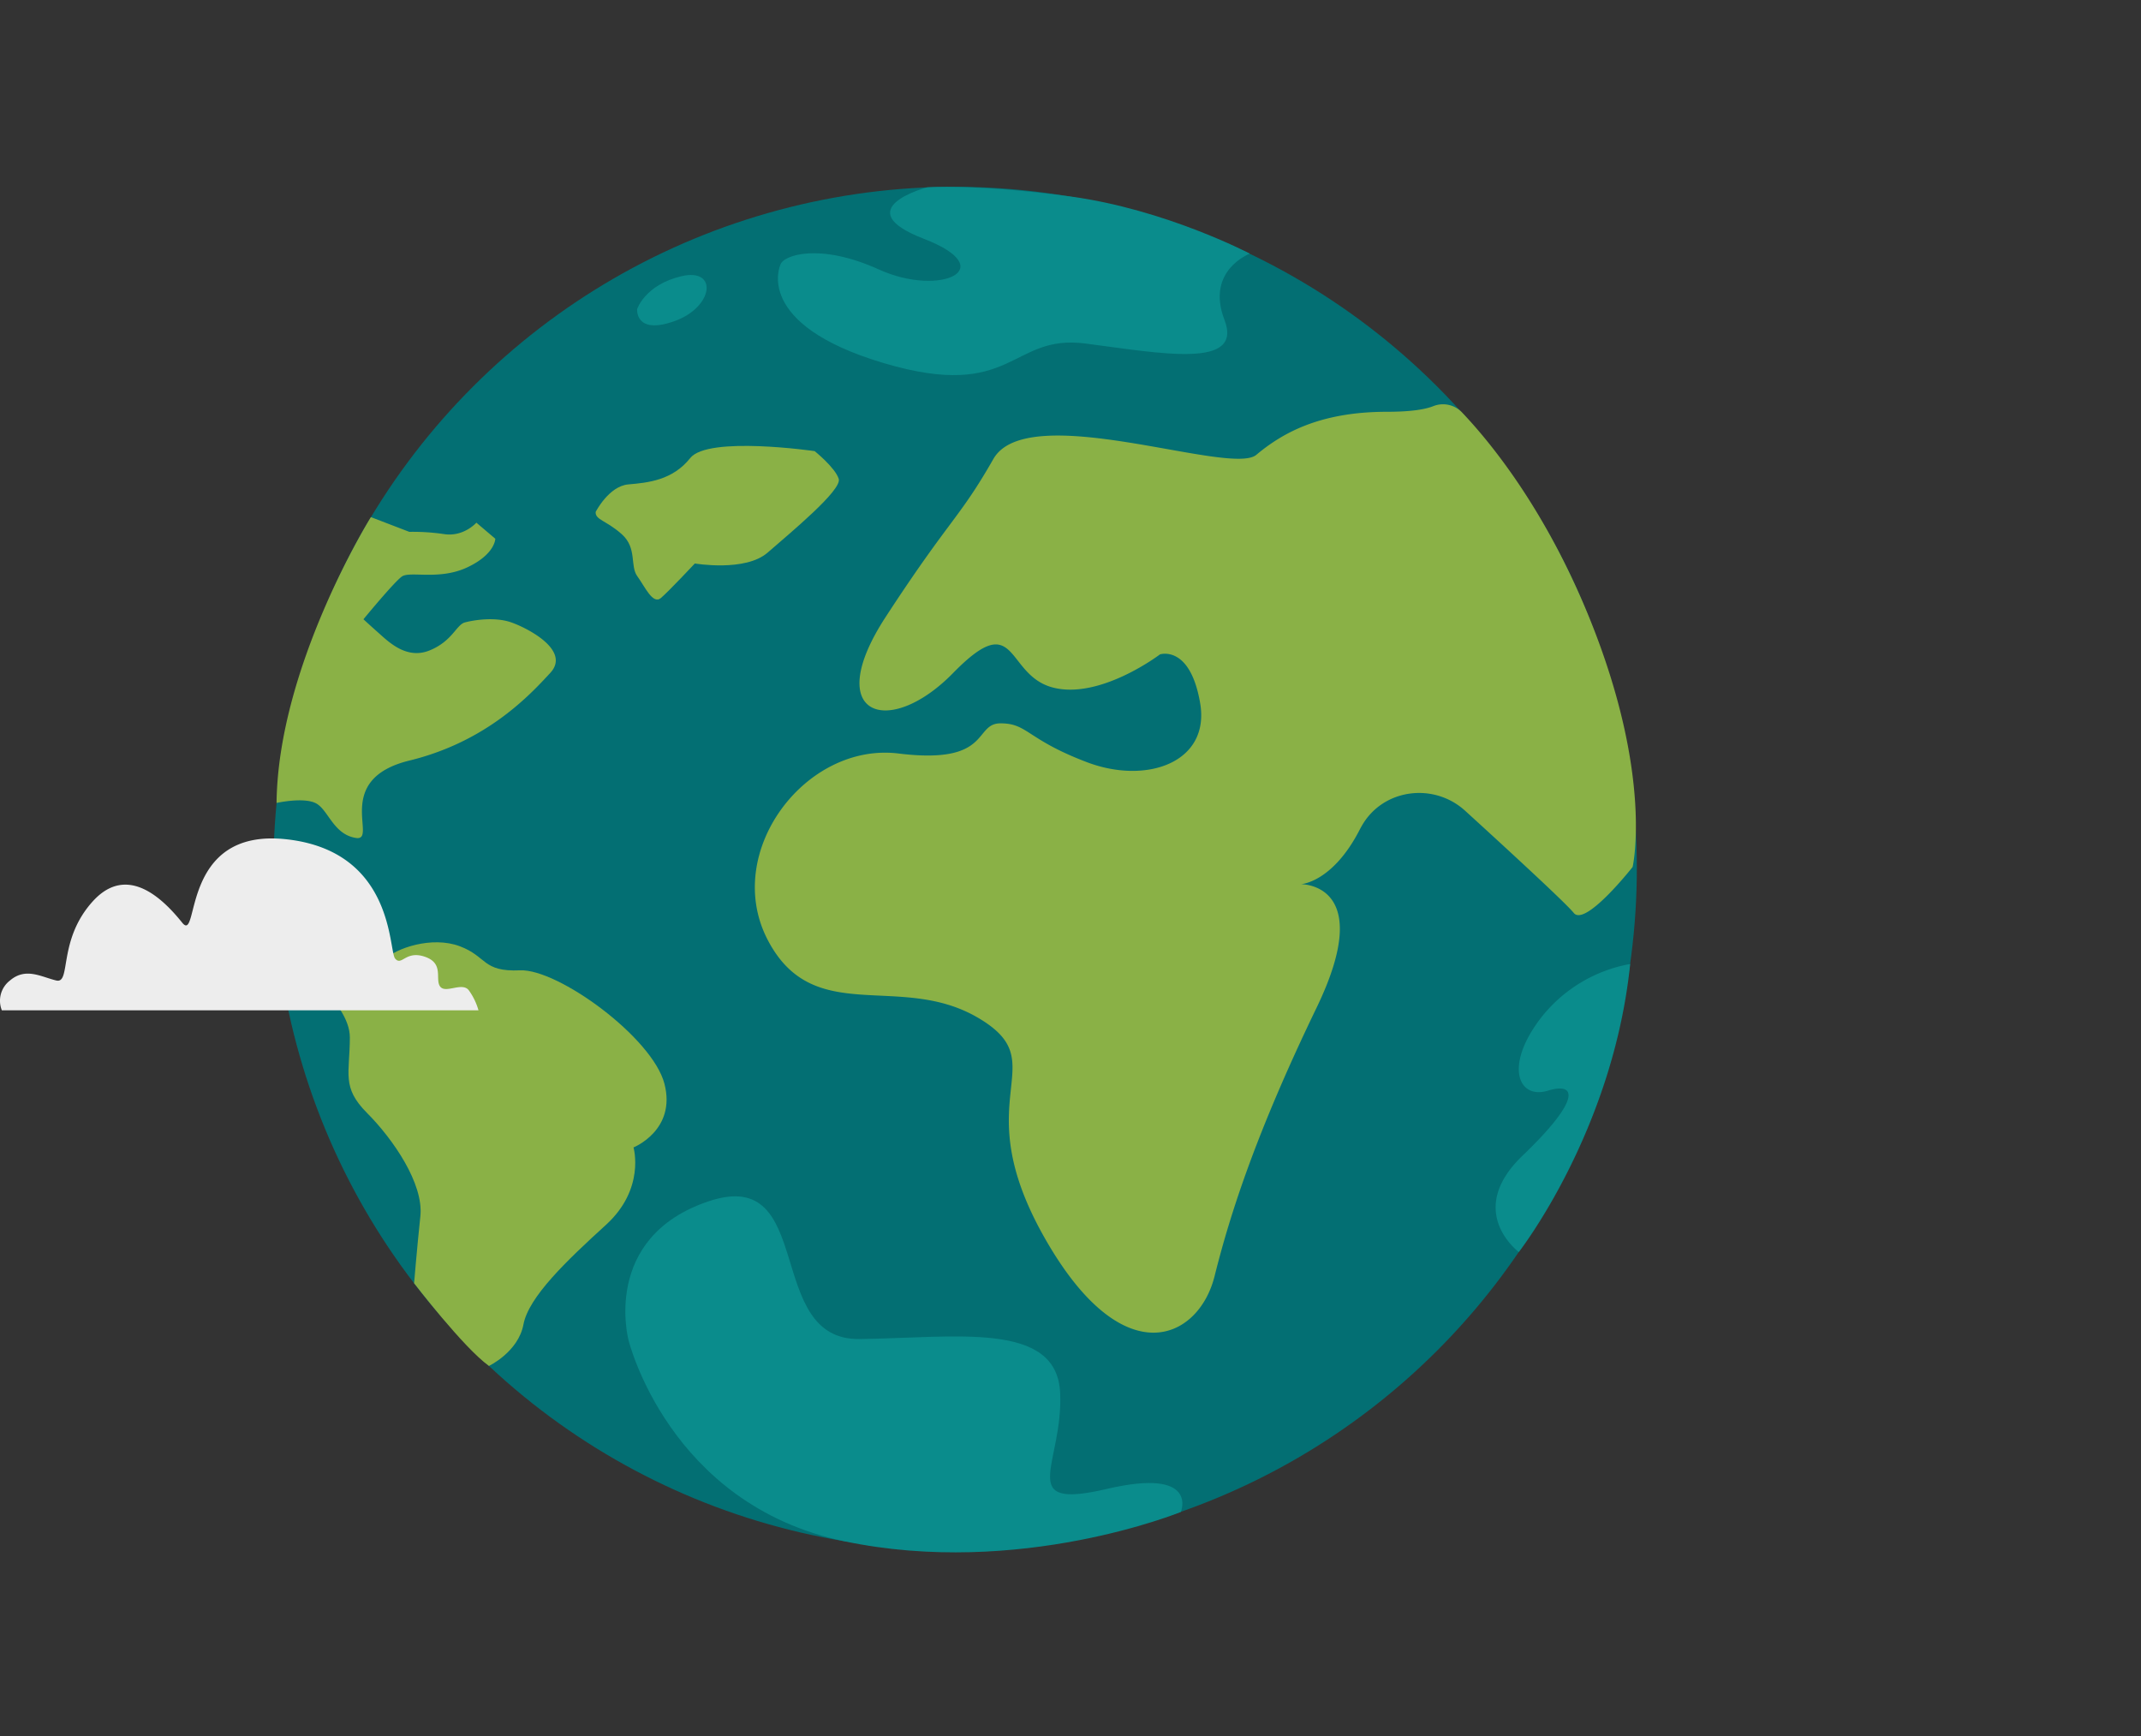 <svg preserveAspectRatio="none slice" xmlns="http://www.w3.org/2000/svg" viewBox="0 0 816.34 662"><rect x="0" y="0" width="816.34" height="662" fill="#333333" stroke="none"/><defs><style>.cls-1{fill:#036f73;}.cls-2{fill:#0a8c8c;}.cls-3{fill:#8ab146;}.cls-4{fill:#ededed;}.cls-5{fill:none;}</style></defs><title>earth money 1</title><g id="Layer_2" data-name="Layer 2"><g id="_1" data-name="1"><circle class="cls-1" cx="364.18" cy="331.15" r="259.92" transform="translate(-127.49 354.51) rotate(-45)"/><path class="cls-2" d="M239.66,511s-10.59-39.24,30.59-53S291,511,327.7,510.54s75.18-6.94,76.51,20.4-17.49,45,17.8,36.75,28.24,8.77,28.24,8.77-61.54,25.2-128.42,11.16S239.66,511,239.66,511Z"/><path class="cls-3" d="M442.28,249.5s11.5-3.83,15.33,18.62-20.26,31.21-43.26,22.45-22.45-14.78-32.86-14.78-3.28,15.88-38.88,11.5-67.35,37.78-49.83,71.19,50.2,12,80.14,29.57-5.12,29.57,25,83.23,59.14,39.43,65.17,15.33S479,431.85,502,384.21s-6-47.09-6-47.09,12.05-.55,22.45-20.81c.29-.56.59-1.11.9-1.63,8.1-14,27.35-16.43,39.3-5.55,13.61,12.41,38.25,35,41.4,38.94,4.38,5.48,22.45-17.52,22.45-17.52s8-34.62-16.5-95c-16.79-41.31-37.5-66.67-48.49-78.24a10,10,0,0,0-11-2.46c-3,1.2-8.3,2.15-17.68,2.15-25.74,0-40,8.21-49.83,16.43S391.9,152,378.76,175s-16.43,22.45-41.07,60.24,1.09,46.54,25.73,21.35,19.72.55,37.79,5.48S442.28,249.5,442.28,249.5Z"/><path class="cls-3" d="M186.43,520.79s11.18-5.31,13.15-15.8,16.39-24.26,31.48-38,10.49-29.51,10.49-29.51,16.39-6.56,11.8-24.26-40.65-43.9-55.08-43.26-12.46-5.27-23-9.2-24.26.66-28.85,5.25-7.87,11.8-7.87,11.8l-13.77-7.85s1.31-11.17,0-16.41S117,341.71,117,341.71v-9.18l-6.56,7.22V366s22.95,15.73,22.95,29.5-3.27,19,6.56,28.85,21.64,26.89,20.33,39.35-2.39,25.56-2.39,25.56S176.71,513.82,186.43,520.79Z"/><path class="cls-3" d="M105.45,306.14s10.62-2.38,15.21.24,6.55,11.8,15.08,13.11-9.18-22.29,20.33-29.5,45.9-24.92,53.76-33.45-8.52-17-14.86-19.23-14.42-.87-17.7,0-4.81,7.21-13.55,10.71-15.52-3.28-19.46-6.78-5.68-5.13-5.68-5.13,11.58-14.1,14.64-16.29,14.21,1.53,24.92-3.49,10.71-10.93,10.71-10.93l-7.21-6.12s-4.81,5.46-12.24,4.37a81.28,81.28,0,0,0-13.33-.87l-14.65-5.62S106,253.89,105.45,306.14Z"/><path class="cls-3" d="M227.12,195.18s5-9.84,12.46-10.49,16.83-1.53,23.61-10.06S310.62,172,310.62,172s7.86,6.32,9.18,10.59-18.58,20.66-27.11,28.1-27.76,4.15-27.76,4.15S255.1,225.34,252,228s-6.12-4.37-9-8.3,0-10.71-5.9-16S226.9,198.24,227.12,195.18Z"/><path class="cls-2" d="M297.54,101S287,123.55,336.82,138.4s48.25-11.14,77-7.43,60.34,9.88,53.06-9,9.67-25.27,9.67-25.27-32.2-16.91-68.5-21.8-54.57-3.47-54.57-3.47-30.91,8.18-1.22,19.62,6.19,22.27-17,11.75S298.37,97.45,297.54,101Z"/><path class="cls-2" d="M242.94,117.83s3-9.28,16.94-12.53,12.29,11.83-2.79,17.17S242.94,117.83,242.94,117.83Z"/><path class="cls-2" d="M621.57,367.54a55.71,55.71,0,0,0-34.21,20.78c-13.92,18.25-8.35,30.93,2.79,27.53s12.68,3.4-9.59,24.74-1.45,36.77-1.45,36.77S615,431.5,621.57,367.54Z"/><path class="cls-4" d="M.71,385.21a9.73,9.73,0,0,1,3.1-11.38c6-5.1,11.83-1.39,17.63,0s.47-15.31,13.92-30.16,27.38-.23,34.11,8.12-1.16-36.42,39.9-31.78,38.74,42.46,41.29,45.47,3.94-3.25,11.37-.69,3.71,8.58,5.8,11.36,8.35-1.85,10.9,1.39a24.23,24.23,0,0,1,3.71,7.67Z"/><rect class="cls-5" x="0.34" width="816" height="662"/></g></g></svg>